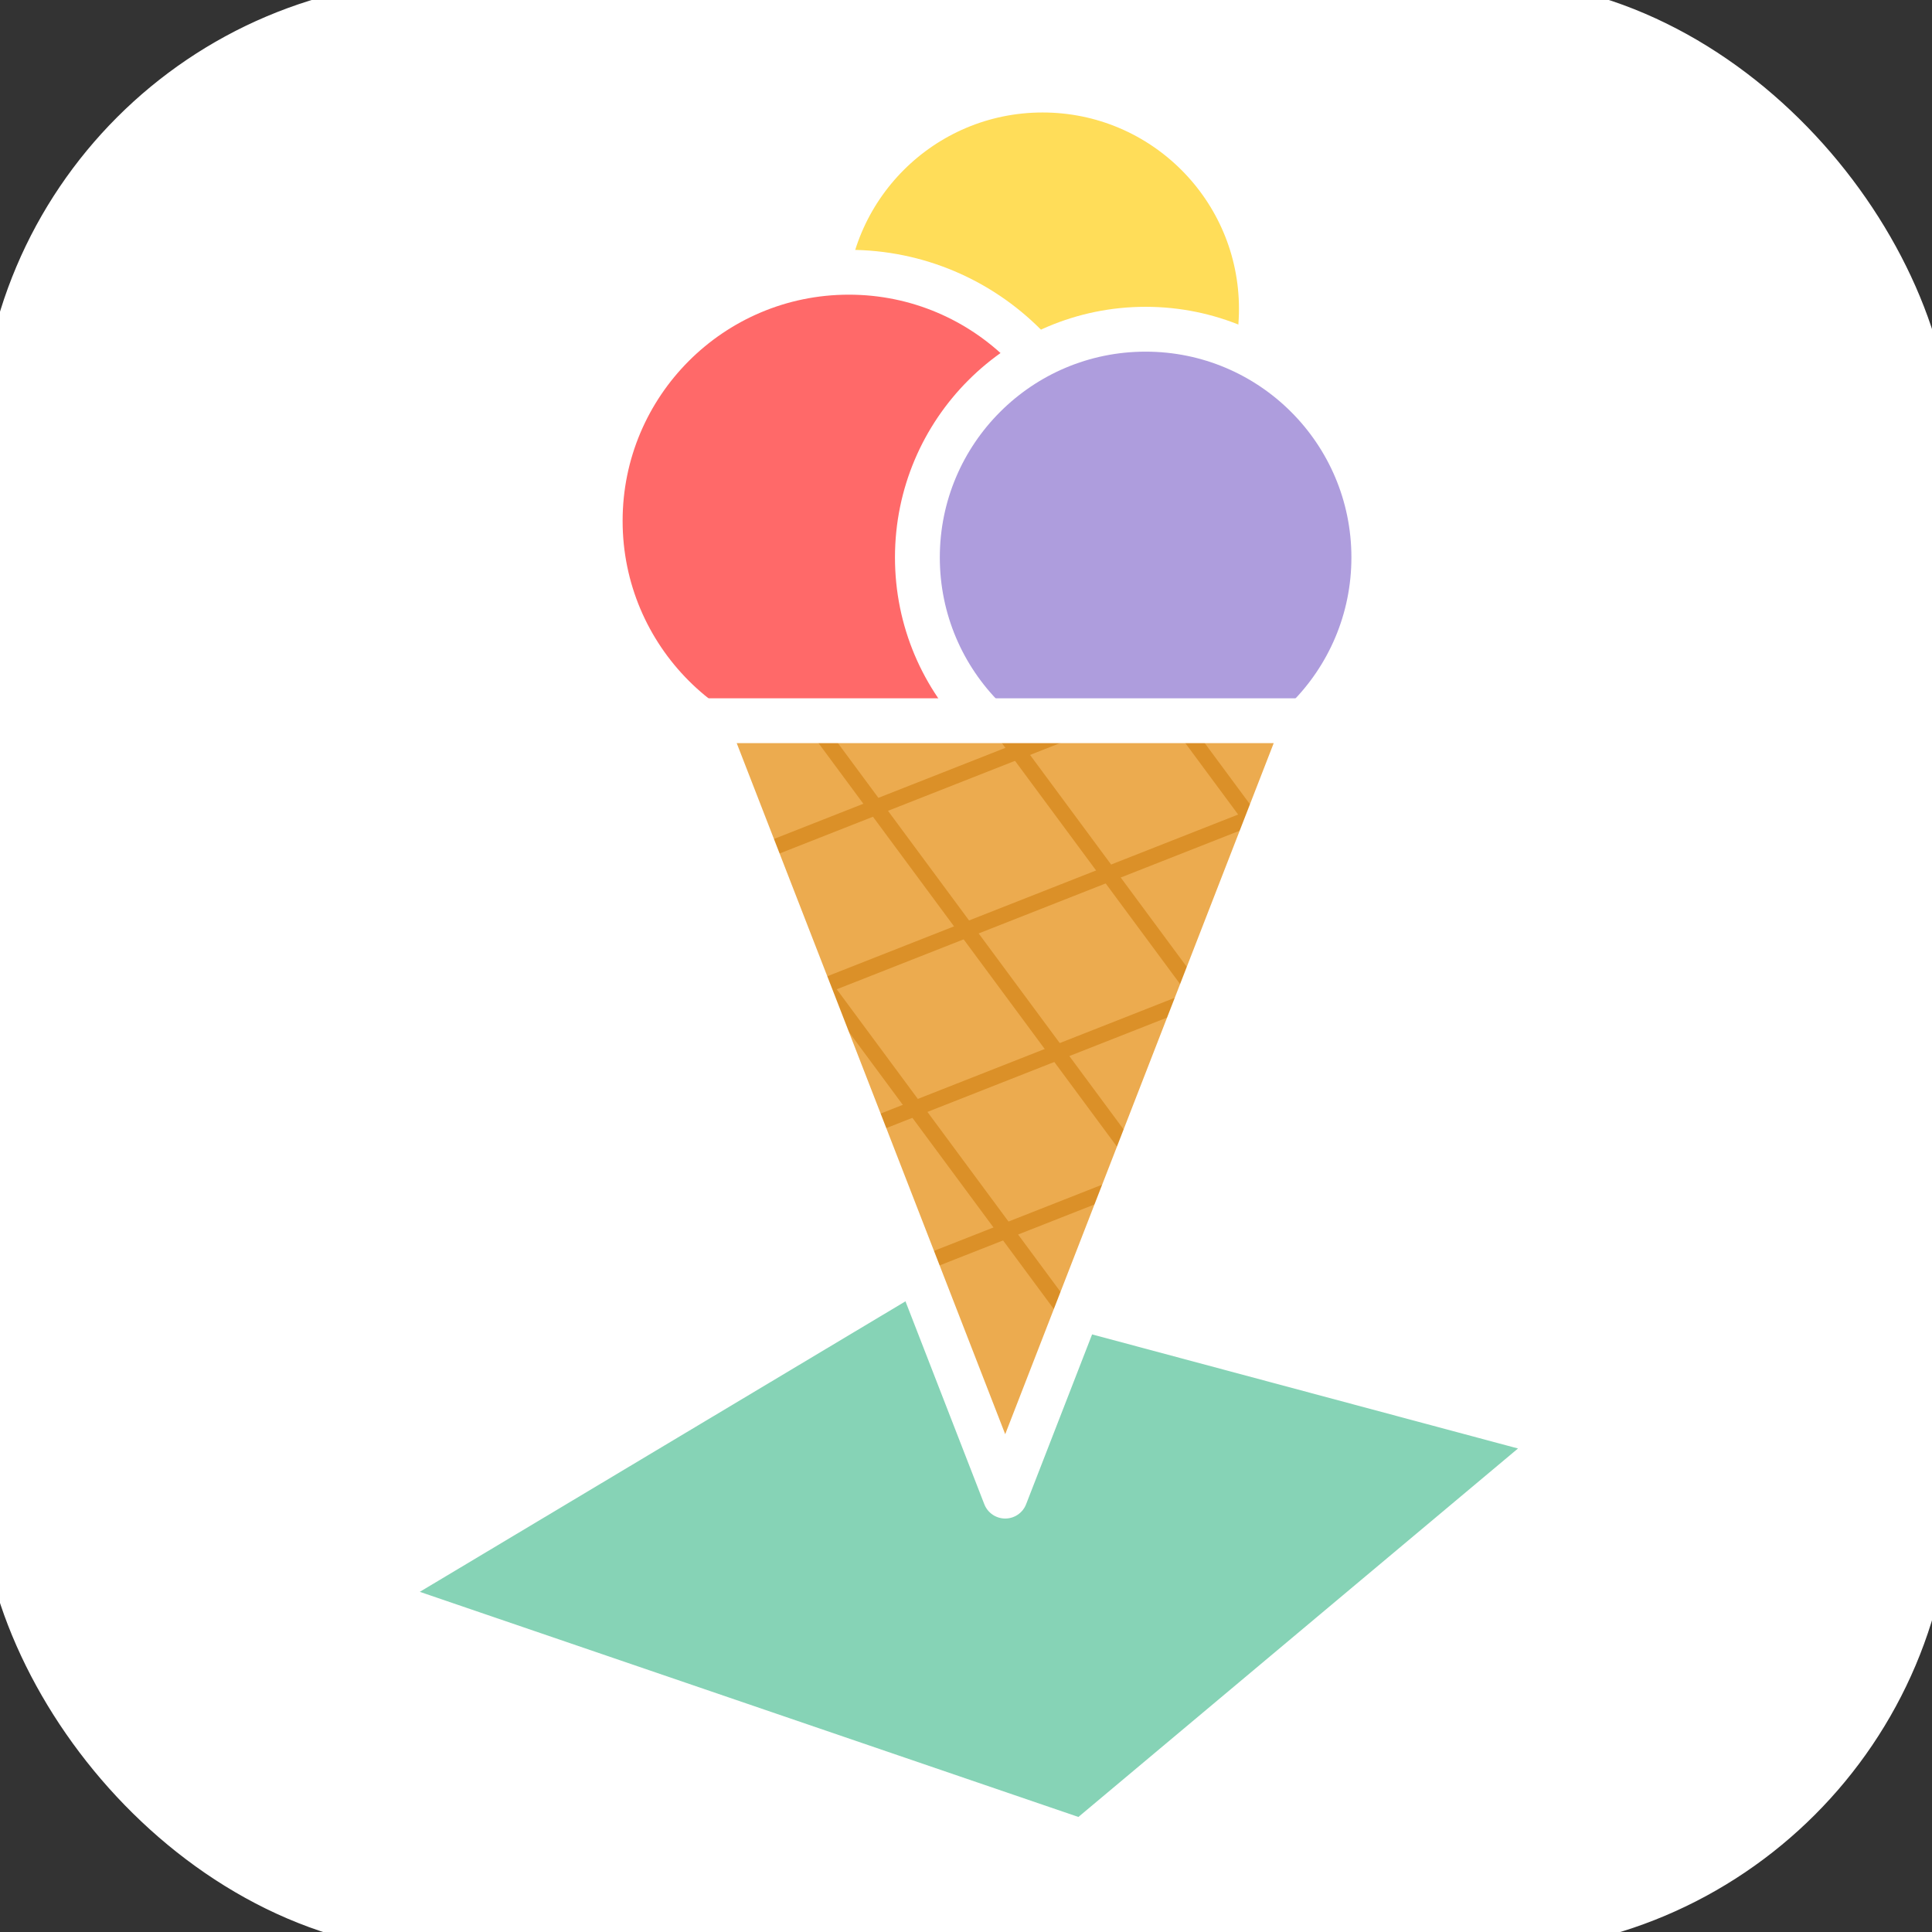 <?xml version="1.0" encoding="UTF-8" standalone="no"?>
<svg
   xmlns:dc="http://purl.org/dc/elements/1.1/"
   xmlns:cc="http://creativecommons.org/ns#"
   xmlns:rdf="http://www.w3.org/1999/02/22-rdf-syntax-ns#"
   xmlns:svg="http://www.w3.org/2000/svg"
   xmlns="http://www.w3.org/2000/svg"
   xmlns:sodipodi="http://sodipodi.sourceforge.net/DTD/sodipodi-0.dtd"
   xmlns:inkscape="http://www.inkscape.org/namespaces/inkscape"
   width="500"
   height="500"
   viewBox="0 0 132.292 132.292"
   version="1.1"
   id="svg8"
   inkscape:version="1.0.1 (3bc2e813f5, 2020-09-07)"
   sodipodi:docname="sorbetto_logo_square.svg">
  <rect x="0" y="0" width="132.292" height="132.292" fill="#333333" stroke="none"/>
  <defs
     id="defs2">
    <rect
       x="174.338"
       y="77.248"
       width="467.21"
       height="182.912"
       id="rect850" />
  </defs>
  <sodipodi:namedview
     id="base"
     pagecolor="#ffffff"
     bordercolor="#666666"
     borderopacity="1.0"
     inkscape:pageopacity="0.0"
     inkscape:pageshadow="2"
     inkscape:zoom="0.98994949"
     inkscape:cx="413.09932"
     inkscape:cy="280.59124"
     inkscape:document-units="mm"
     inkscape:current-layer="layer1"
     inkscape:document-rotation="0"
     showgrid="false"
     inkscape:pagecheckerboard="true"
     inkscape:object-paths="true"
     inkscape:snap-nodes="true"
     inkscape:window-width="1920"
     inkscape:window-height="1010"
     inkscape:window-x="0"
     inkscape:window-y="34"
     inkscape:window-maximized="0"
     units="px"
     inkscape:snap-page="true" />
  <g
     inkscape:label="Layer 1"
     inkscape:groupmode="layer"
     id="layer1"
     transform="translate(-22.211,-56.693)">
    <rect
       style="fill:#ffffff;fill-opacity:1;stroke:#ffffff;stroke-width:2.822;stroke-linecap:round;stroke-linejoin:round;stroke-miterlimit:4;stroke-dasharray:none;stroke-opacity:1"
       id="rect1075"
       width="132.292"
       height="132.292"
       x="22.211"
       y="56.693"
       ry="30.799" />
    <g
       id="g1073"
       transform="translate(12.957,0.131)">
      <g
         id="g991"
         transform="matrix(1.088,0,0,1.088,-20.724,-10.787)">
        <path
           style="fill:#86d3b6;fill-opacity:1;stroke:#ffffff;stroke-width:2.822;stroke-linecap:round;stroke-linejoin:round;stroke-miterlimit:4;stroke-dasharray:none;stroke-opacity:1;paint-order:normal"
           d="m 85.557,141.549 -34.918,20.887 45.081,15.41 30.355,-25.444 z"
           id="path871"
           sodipodi:nodetypes="ccccc" />
        <circle
           style="fill:#ffdd59;fill-opacity:1;stroke:#ffffff;stroke-width:2.822;stroke-linecap:round;stroke-linejoin:bevel;stroke-miterlimit:4;stroke-dasharray:none;stroke-opacity:1"
           id="path838-1"
           cx="93.17"
           cy="81.34"
           r="13.77" />
        <circle
           style="fill:#ff6969;fill-opacity:1;stroke:#ffffff;stroke-width:2.822;stroke-linecap:round;stroke-linejoin:bevel;stroke-miterlimit:4;stroke-dasharray:none;stroke-opacity:1"
           id="path838"
           cx="80.976"
           cy="94.685"
           r="15.649" />
        <circle
           style="fill:#ae9ddd;fill-opacity:1;stroke:#ffffff;stroke-width:2.822;stroke-linecap:round;stroke-linejoin:bevel;stroke-miterlimit:4;stroke-dasharray:none;stroke-opacity:1"
           id="path838-2"
           cx="99.653"
           cy="96.985"
           r="14.363" />
        <path
           id="path833"
           style="fill:#ecab4f;fill-opacity:1;stroke:#ffffff;stroke-width:2.292;stroke-linecap:round;stroke-linejoin:round;stroke-miterlimit:4;stroke-dasharray:none;stroke-opacity:1;paint-order:normal"
           d="m 71.857,107.261 18.96,48.8 18.96,-48.8 H 90.817 Z" />
        <g
           id="g987"
           style="stroke:#db9028;stroke-opacity:1"
           transform="matrix(0.928,0,0,0.928,2.42,-7.597)">
          <path
             style="fill:none;stroke:#db9028;stroke-width:1.058;stroke-linecap:butt;stroke-linejoin:miter;stroke-miterlimit:4;stroke-dasharray:none;stroke-opacity:1"
             d="m 78.345,132.838 23.086,-9.086"
             id="path889" />
          <path
             style="fill:none;stroke:#db9028;stroke-width:1.058;stroke-linecap:butt;stroke-linejoin:miter;stroke-miterlimit:4;stroke-dasharray:none;stroke-opacity:1"
             d="M 81.962,142.15 113.316,129.809"
             id="path891" />
          <path
             style="fill:none;stroke:#db9028;stroke-width:1.058;stroke-linecap:butt;stroke-linejoin:miter;stroke-miterlimit:4;stroke-dasharray:none;stroke-opacity:1"
             d="m 85.58,151.462 22.812,-8.978"
             id="path889-7" />
          <path
             style="fill:none;stroke:#db9028;stroke-width:1.058;stroke-linecap:butt;stroke-linejoin:miter;stroke-miterlimit:4;stroke-dasharray:none;stroke-opacity:1"
             d="m 89.198,160.774 14.27,-5.616"
             id="path891-4" />
          <path
             style="fill:none;stroke:#db9028;stroke-width:1.058;stroke-linecap:butt;stroke-linejoin:miter;stroke-miterlimit:4;stroke-dasharray:none;stroke-opacity:1"
             d="m 94.468,123.636 13.955,18.87"
             id="path889-1" />
          <path
             style="fill:none;stroke:#db9028;stroke-width:1.058;stroke-linecap:butt;stroke-linejoin:miter;stroke-miterlimit:4;stroke-dasharray:none;stroke-opacity:1"
             d="m 82.115,123.751 21.998,29.746"
             id="path891-8" />
          <path
             style="fill:none;stroke:#db9028;stroke-width:1.058;stroke-linecap:butt;stroke-linejoin:miter;stroke-miterlimit:4;stroke-dasharray:none;stroke-opacity:1"
             d="M 82.995,141.743 99.833,164.512"
             id="path889-7-5" />
          <path
             style="fill:none;stroke:#db9028;stroke-width:1.058;stroke-linecap:butt;stroke-linejoin:miter;stroke-miterlimit:4;stroke-dasharray:none;stroke-opacity:1"
             d="m 106.992,123.751 4.896,6.62"
             id="path889-1-7" />
        </g>
        <path
           id="path919"
           style="fill:none;fill-opacity:1;stroke:#ffffff;stroke-width:2.822;stroke-linecap:round;stroke-linejoin:round;stroke-miterlimit:4;stroke-dasharray:none;stroke-opacity:1;paint-order:normal"
           d="m 71.857,107.261 18.96,48.8 18.96,-48.8 H 90.817 Z" />
      </g>
    </g>
  </g>
</svg>
